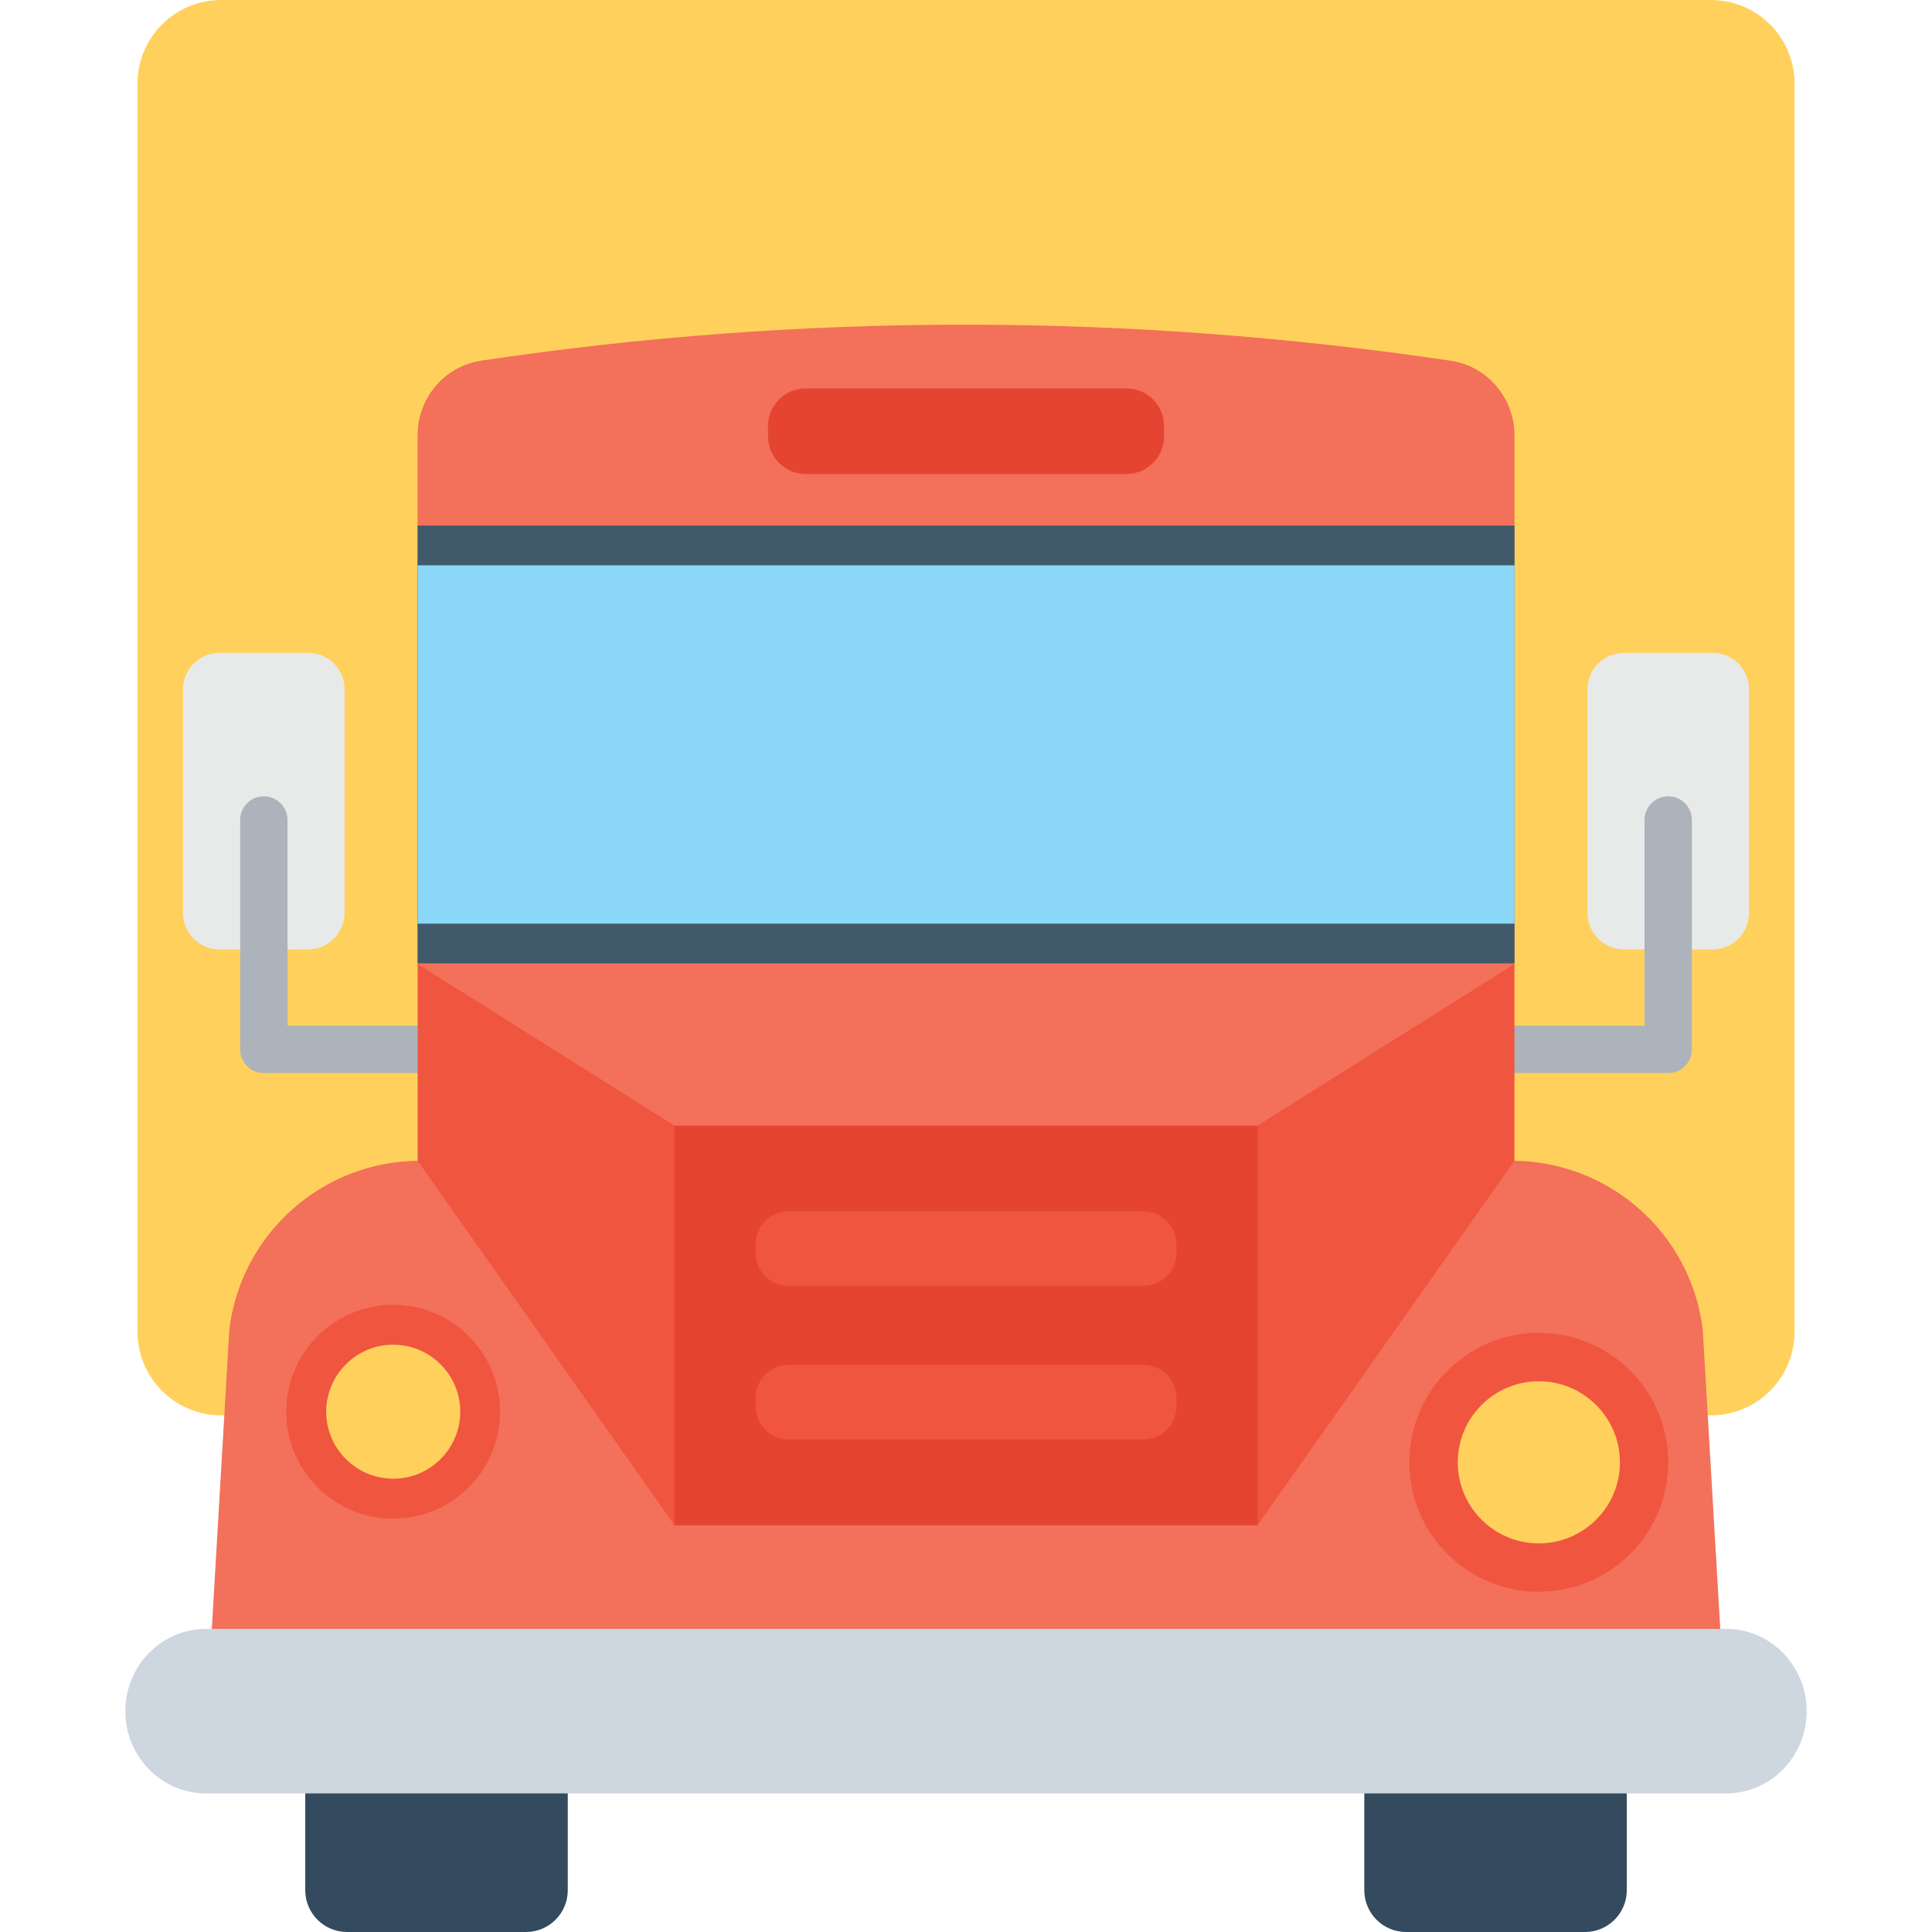 <?xml version="1.0" encoding="iso-8859-1"?>
<!-- Generator: Adobe Illustrator 19.0.0, SVG Export Plug-In . SVG Version: 6.00 Build 0)  -->
<svg version="1.1" id="Capa_1" xmlns="http://www.w3.org/2000/svg" xmlns:xlink="http://www.w3.org/1999/xlink" x="0px" y="0px"
	 viewBox="0 0 492.8 492.8" style="enable-background:new 0 0 492.8 492.8;" xml:space="preserve">
<path style="fill:#FFD15C;" d="M436.411,0h-380C44.635,0,35.077,9.547,35.077,21.333v318.357c0,11.776,9.557,21.333,21.333,21.333
	h380c11.776,0,21.333-9.557,21.333-21.333V21.333C457.744,9.547,448.197,0,436.411,0"/>
<g>
	<path style="fill:#344A5E;" d="M77.861,448.213v33.92c0,5.899,4.779,10.667,10.667,10.667h45.632
		c5.888,0,10.667-4.768,10.667-10.667v-33.92H77.861z"/>
	<path style="fill:#344A5E;" d="M347.995,448.213v33.92c0,5.899,4.768,10.667,10.667,10.667h45.621
		c5.888,0,10.667-4.768,10.667-10.667v-33.92H347.995z"/>
</g>
<path style="fill:#E8EAE9;" d="M436.816,242.176h-22.56c-5.152,0-9.333-4.181-9.333-9.312v-57.035c0-5.141,4.181-9.301,9.333-9.301
	h22.56c5.141,0,9.312,4.16,9.312,9.301v57.035C446.128,238.005,441.957,242.176,436.816,242.176"/>
<path style="fill:#ADB3BA;" d="M425.52,273.707h-59.691c-3.349,0-6.037-2.709-6.037-6.037c0-3.349,2.688-6.059,6.037-6.059h53.643
	v-52.459c0-3.339,2.688-6.037,6.037-6.037s6.048,2.709,6.048,6.037v58.517C431.568,270.997,428.869,273.707,425.52,273.707"/>
<path style="fill:#E8EAE9;" d="M55.995,242.176h22.581c5.141,0,9.312-4.181,9.312-9.312v-57.035c0-5.141-4.171-9.301-9.312-9.301
	H55.995c-5.131,0-9.312,4.16-9.312,9.301v57.035C46.683,238.005,50.864,242.176,55.995,242.176"/>
<path style="fill:#ADB3BA;" d="M126.992,273.707H67.291c-3.339,0-6.037-2.709-6.037-6.037v-58.517c0-3.339,2.699-6.037,6.037-6.037
	c3.349,0,6.048,2.709,6.048,6.037v52.459h53.643c3.339,0,6.048,2.709,6.048,6.059C133.04,270.997,130.331,273.707,126.992,273.707"
	/>
<path style="fill:#F3705A;" d="M439.099,420.715l-4.789-81.728c-3.072-24.544-23.957-42.912-48.672-42.912H107.163
	c-24.704,0-45.589,18.379-48.661,42.912l-4.779,81.728H439.099z"/>
<path style="fill:#F05540;" d="M127.557,360.085c0,15.061-12.213,27.275-27.253,27.275c-15.061,0-27.285-12.213-27.285-27.275
	s12.224-27.275,27.285-27.275C115.355,332.821,127.557,345.024,127.557,360.085"/>
<path style="fill:#FFD15C;" d="M100.293,377.173c-9.419,0-17.088-7.669-17.088-17.088c0-9.419,7.669-17.088,17.088-17.088
	c9.44,0,17.099,7.669,17.099,17.088C117.392,369.504,109.733,377.173,100.293,377.173"/>
<path style="fill:#F05540;" d="M425.52,373.003c0,18.229-14.773,33.003-33.003,33.003s-33.024-14.773-33.024-33.003
	s14.795-33.024,33.024-33.024C410.747,339.979,425.52,354.773,425.52,373.003"/>
<path style="fill:#FFD15C;" d="M392.507,393.675c-11.403,0-20.672-9.269-20.672-20.672c0-11.413,9.269-20.683,20.672-20.683
	s20.693,9.269,20.693,20.683C413.211,384.405,403.92,393.675,392.507,393.675"/>
<polygon style="fill:#F05540;" points="386.299,245.877 386.299,296.064 320.773,389.024 172.027,389.024 106.523,296.064 
	106.523,245.877 "/>
<rect x="172.059" y="287.104" style="fill:#E54433;" width="148.747" height="101.941"/>
<path style="fill:#F3705A;" d="M386.299,111.019c0-9.461-6.901-17.621-16.256-19.008c-82.624-12.224-165.077-12.288-247.307-0.021
	c-9.344,1.397-16.224,9.557-16.224,19.008v134.891l65.525,41.216h148.747l65.515-41.216L386.299,111.019L386.299,111.019z"/>
<rect x="106.523" y="134.059" style="fill:#415A6B;" width="279.787" height="111.669"/>
<rect x="106.523" y="144.192" style="fill:#8AD7F8;" width="279.787" height="91.413"/>
<g>
	<path style="fill:#F05540;" d="M291.696,327.979h-90.571c-4.629,0-8.373-3.755-8.373-8.373v-2.251c0-4.629,3.755-8.373,8.373-8.373
		h90.571c4.619,0,8.373,3.755,8.373,8.373v2.251C300.069,324.235,296.315,327.979,291.696,327.979"/>
	<path style="fill:#F05540;" d="M291.696,367.147h-90.571c-4.629,0-8.373-3.755-8.373-8.373v-2.251c0-4.629,3.755-8.373,8.373-8.373
		h90.571c4.619,0,8.373,3.755,8.373,8.373v2.251C300.069,363.403,296.315,367.147,291.696,367.147"/>
</g>
<path style="fill:#E54433;" d="M287.312,99.072H205.52c-5.312,0-9.621,4.299-9.621,9.611v2.603c0,5.312,4.309,9.621,9.621,9.621
	h81.792c5.312,0,9.611-4.309,9.611-9.621v-2.603C296.923,103.371,292.624,99.072,287.312,99.072"/>
<path style="fill:#CED6E0;" d="M440.304,415.488H52.517c-11.339,0-20.544,9.397-20.544,20.981s9.195,20.981,20.544,20.981h387.776
	c11.339,0,20.533-9.397,20.533-20.981S451.643,415.488,440.304,415.488"/>
<g>
</g>
<g>
</g>
<g>
</g>
<g>
</g>
<g>
</g>
<g>
</g>
<g>
</g>
<g>
</g>
<g>
</g>
<g>
</g>
<g>
</g>
<g>
</g>
<g>
</g>
<g>
</g>
<g>
</g>
</svg>
